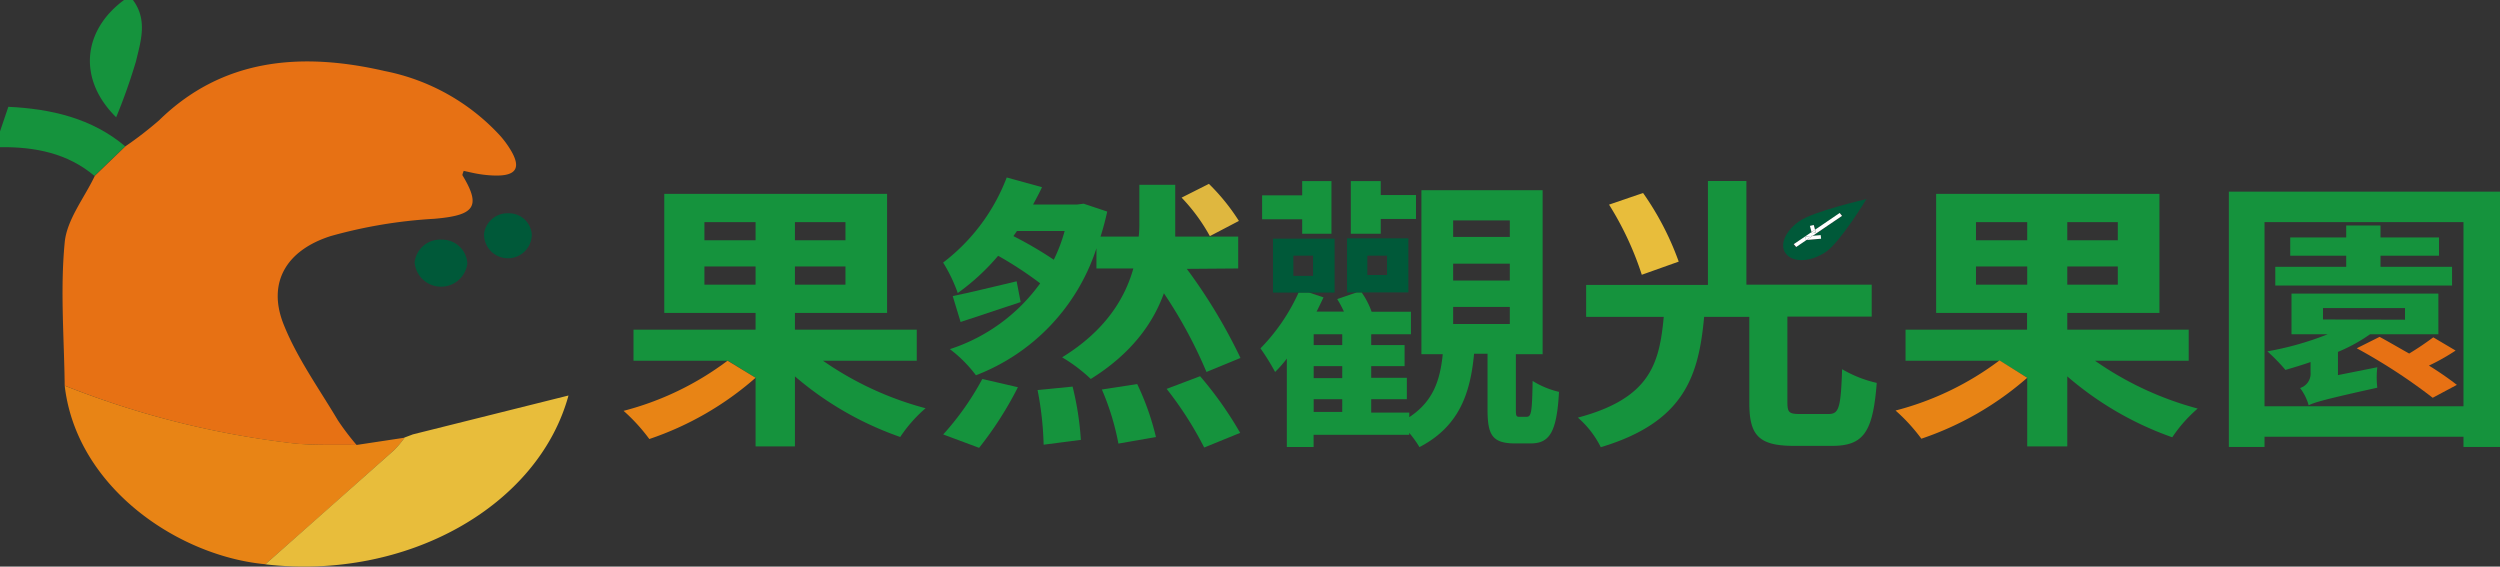 <svg xmlns="http://www.w3.org/2000/svg" viewBox="0 0 317.64 71.99"><rect x="0" y="0" width="317.64" height="71.99" fill="#333333" stroke="none"/><defs><style>.cls-1{fill:#15933d;}.cls-2{fill:#e77114;}.cls-3{fill:#e88415;}.cls-4{fill:#e8bd3b;}.cls-5{fill:#005939;}.cls-6{fill:#94cd9f;}.cls-7{fill:#fff;}.cls-8{fill:none;}.cls-9{fill:#dfb73f;}</style></defs><g id="圖層_2" data-name="圖層 2"><g id="圖層_1-2" data-name="圖層 1"><path class="cls-1" d="M15.91,18.59,12,22.35C8.63,19.49,4.48,18.64,0,18.7v-2c.31-.9.62-1.81,1.06-3.13C6.45,13.83,11.65,15,15.91,18.59Z"/><path class="cls-1" d="M17.27,7.81a72.39,72.39,0,0,1-2.51,7.09c-4.88-4.8-4.29-11,1-14.9h1.13C18.78,2.53,17.89,5.23,17.27,7.81Z"/><path class="cls-2" d="M62.78,22.3a14.15,14.15,0,0,1-2-.2c-.62-.1-1.24-.26-1.87-.39-.08.29-.2.48-.14.58,2.42,4,1.5,5.08-3.61,5.51A61.27,61.27,0,0,0,42,30C36.26,31.84,34,36,36,41.12c1.69,4.3,4.53,8.24,6.94,12.3a32.88,32.88,0,0,0,2.37,3.12c-2.71-.06-5.44.08-8.11-.21A114.38,114.38,0,0,1,8.22,49c-.07-6.07-.58-12.16,0-18.18.26-2.9,2.49-5.66,3.83-8.48l3.9-3.76a46.73,46.73,0,0,0,4.26-3.29c8-7.83,17.94-8.74,28.69-6.26a27,27,0,0,1,14.57,8.13A12.15,12.15,0,0,1,65,19.26C66.22,21.42,65.49,22.39,62.78,22.3Z"/><path class="cls-3" d="M8.22,49a114.38,114.38,0,0,0,29,7.32c2.67.29,5.4.15,8.11.21l6.09-.92a13.66,13.66,0,0,1-1.29,1.54q-8.18,7.29-16.4,14.54C22.64,70.67,9.7,61.92,8.22,49Z"/><path class="cls-4" d="M33.71,71.7q8.2-7.26,16.4-14.54a13.66,13.66,0,0,0,1.29-1.54h-.08l1.14-.43,19.77-4.94C68.39,64.31,51.68,73.78,33.71,71.7Z"/><path class="cls-5" d="M67.57,29.85a3,3,0,0,1-6.07-.14,3,3,0,0,1,3.11-2.61A2.9,2.9,0,0,1,67.57,29.85Z"/><path class="cls-5" d="M59.38,33.49a3.37,3.37,0,0,1-6.7-.15,3.25,3.25,0,0,1,3.43-2.89A3.2,3.2,0,0,1,59.38,33.49Z"/><path class="cls-6" d="M52.46,55.2l-1.14.43Z"/><path class="cls-5" d="M232,32c1.86-1.29,5.14-6.7,5.14-6.7s-6.66,1.51-8.52,2.8S226,31.26,227,32.34,230.15,33.24,232,32Zm-1.84-2.46L230,28.7l.49-.11.16.6,3.13-2.13.3.36L230.31,30l1-.1,0,.46-1.85.16-1.31.89-.3-.36Z"/><polygon class="cls-7" points="229.53 30.49 229.46 30.5 229.41 30.05 230.31 29.96 234.04 27.43 233.74 27.06 230.61 29.19 230.7 29.53 230.21 29.63 230.17 29.49 227.91 31.02 228.22 31.38 229.53 30.49"/><polygon class="cls-7" points="231.38 30.33 231.33 29.87 230.31 29.96 229.53 30.49 231.38 30.33"/><polygon class="cls-7" points="229.46 30.5 229.53 30.49 230.31 29.96 229.41 30.05 229.46 30.5"/><polygon class="cls-7" points="230.45 28.59 229.96 28.7 230.17 29.49 230.61 29.19 230.45 28.59"/><polygon class="cls-7" points="230.7 29.53 230.61 29.19 230.17 29.49 230.21 29.63 230.7 29.53"/><rect class="cls-8" x="262.66" y="28.22" width="6.42" height="2.31"/><rect class="cls-8" x="184.64" y="27.97" width="7.19" height="2.13"/><rect class="cls-8" x="164.33" y="32.48" width="2.5" height="2.57"/><rect class="cls-8" x="173.73" y="32.48" width="2.5" height="2.46"/><rect class="cls-8" x="166.91" y="42.47" width="3.64" height="1.37"/><rect class="cls-8" x="166.91" y="46.52" width="3.64" height="1.52"/><rect class="cls-8" x="166.91" y="50.72" width="3.64" height="1.63"/><rect class="cls-8" x="184.64" y="33.5" width="7.19" height="2.13"/><rect class="cls-8" x="184.64" y="39" width="7.19" height="2.17"/><rect class="cls-8" x="262.66" y="33.86" width="6.42" height="2.31"/><path class="cls-8" d="M128.76,30a48.79,48.79,0,0,1,5.13,3,20.28,20.28,0,0,0,1.38-3.65h-6.06Z"/><path class="cls-8" d="M287.72,28.22v23.4H313V28.22Zm1.37,5.68h9V32.48H291V30.17h7.11V28.65h4.36v1.52h7.43v2.31h-7.43V33.9h9.09v2.38H289.09Zm13,15.44c-6.87,1.52-8,1.88-8.73,2.24a6.57,6.57,0,0,0-1.09-2.2,1.92,1.92,0,0,0,1.33-2v-1.3c-1.09.36-2.18.69-3.19,1a24.37,24.37,0,0,0-2.31-2.38,38.58,38.58,0,0,0,7.69-2.17h-4.61V37.29h18.62v5.18h-8.68A20.64,20.64,0,0,1,297,44.71v3.07l5.05-1A10.74,10.74,0,0,0,302.06,49.34Zm7,1.2a72,72,0,0,0-9.65-6.29l2.9-1.45c1.13.61,2.42,1.37,3.76,2.12a36.67,36.67,0,0,0,3.06-2.06L312,44.54a26.5,26.5,0,0,1-3.39,1.91,40.92,40.92,0,0,1,3.57,2.45Z"/><rect class="cls-8" x="101.04" y="28.22" width="6.42" height="2.31"/><rect class="cls-8" x="101.04" y="33.86" width="6.42" height="2.31"/><rect class="cls-8" x="251.07" y="33.86" width="6.5" height="2.31"/><rect class="cls-8" x="295.15" y="39.14" width="10.42" height="1.48"/><rect class="cls-8" x="89.45" y="28.22" width="6.5" height="2.31"/><rect class="cls-8" x="251.07" y="28.22" width="6.5" height="2.31"/><rect class="cls-8" x="89.45" y="33.86" width="6.5" height="2.31"/><path class="cls-1" d="M104.56,45.83h11.92V41.89H101V39.76h11.71V24.63H84.4V39.76H96v2.13H80.49v3.94h12L96,48v8.72H101v-8.9a41.37,41.37,0,0,0,13.38,7.7,17.77,17.77,0,0,1,3.22-3.65A41.34,41.34,0,0,1,104.56,45.83ZM101,28.22h6.42v2.31H101Zm0,5.64h6.42v2.31H101ZM96,36.17h-6.5V33.86H96Zm0-5.64h-6.5V28.22H96Z"/><path class="cls-3" d="M96,48A39.58,39.58,0,0,1,82.5,55.78a23.1,23.1,0,0,0-3.27-3.58,37.69,37.69,0,0,0,13.21-6.37Z"/><path class="cls-1" d="M140,49.49a32.17,32.17,0,0,1,2.1,6.87l4.77-.83a33.56,33.56,0,0,0-2.38-6.73Z"/><path class="cls-1" d="M148.23,49.41A45,45,0,0,1,153,56.86L157.57,55a46.33,46.33,0,0,0-5.09-7.2Z"/><path class="cls-1" d="M157.32,34.11V30.06h-8c0-.61,0-1.19,0-1.77V23.48h-4.56v4.74a14.71,14.71,0,0,1-.08,1.84h-4.85c.32-1,.61-2.09.85-3.18l-3-1-.85.11h-5.57c.4-.76.81-1.49,1.13-2.21l-4.48-1.23a24.55,24.55,0,0,1-8.08,10.81,19.9,19.9,0,0,1,1.86,3.87,28.2,28.2,0,0,0,5.13-4.73A46.49,46.49,0,0,1,132.16,36a22.81,22.81,0,0,1-11.47,8.36A16.87,16.87,0,0,1,124,47.68a25.84,25.84,0,0,0,15.31-16.13v2.56H144c-1.05,3.73-3.47,7.85-9.05,11.29a20.28,20.28,0,0,1,3.64,2.75c5.13-3.19,7.92-7.06,9.29-10.89a58.83,58.83,0,0,1,5.41,10l4.32-1.78a68.54,68.54,0,0,0-6.82-11.32ZM133.89,33a48.79,48.79,0,0,0-5.13-3l.45-.65h6.06A20.28,20.28,0,0,1,133.89,33Z"/><path class="cls-1" d="M119.84,55.2l4.56,1.7a45.11,45.11,0,0,0,4.93-7.7l-4.52-1.05A35.54,35.54,0,0,1,119.84,55.2Z"/><path class="cls-1" d="M131.83,49.56a41,41,0,0,1,.77,6.94l4.73-.61a37.86,37.86,0,0,0-1.05-6.77Z"/><path class="cls-1" d="M129.17,35.74c-3.07.72-6,1.45-8.12,1.88l1,3.29,7.63-2.53Z"/><path class="cls-9" d="M157.41,28.07a26.24,26.24,0,0,0-3.81-4.71l-3.47,1.75A23.22,23.22,0,0,1,153.72,30Z"/><polygon class="cls-1" points="175.43 27.82 179.91 27.82 179.91 24.78 175.43 24.78 175.43 23.01 171.63 23.01 171.63 29.7 175.43 29.7 175.43 27.82"/><path class="cls-1" d="M194.73,48.4c-.07,4.16-.19,4.56-.8,4.56h-.85c-.45,0-.48-.11-.48-1V45H196V24.17H180.6V45h2.71c-.33,3.3-1.21,6-4.25,8v-.58h-4.84V50.72h4.53V48h-4.53V46.52h4.24V43.84h-4.24V42.47h5.05V39.61h-5A10,10,0,0,0,173,37.15h-.61L169.9,38a12.63,12.63,0,0,1,.85,1.59h-3.47c.31-.61.59-1.19.88-1.81l-1.86-.62H165a24.56,24.56,0,0,1-4.85,7.1,29.87,29.87,0,0,1,1.86,3,14.35,14.35,0,0,0,1.49-1.7V56.79h3.4V55.24h12.15V55a13.19,13.19,0,0,1,1.3,1.81c5-2.61,6.46-6.73,6.94-11.87H189v7.09c0,3.22.59,4.31,3.51,4.31h1.94c2.38,0,3.35-1.31,3.63-6.55A11.12,11.12,0,0,1,194.73,48.4Zm-24.19,3.94h-3.63V50.72h3.63Zm0-4.3h-3.63V46.52h3.63Zm0-4.2h-3.63V42.47h3.63Zm21.29-2.67h-7.2V39h7.2Zm0-5.53h-7.2V33.5h7.2Zm0-5.54h-7.2V28h7.2Z"/><polygon class="cls-1" points="165.45 29.7 169.17 29.7 169.17 23.01 165.45 23.01 165.45 24.82 160.36 24.82 160.36 27.86 165.45 27.86 165.45 29.7"/><path class="cls-5" d="M171.15,30.28v6.87h7.79V30.28Zm5.08,4.66h-2.5V32.48h2.5Z"/><path class="cls-5" d="M161.74,30.32v6.86h7.83V30.32Zm5.09,4.73h-2.5V32.48h2.5Z"/><path class="cls-4" d="M213.29,33.24l-4.69,1.67A39.75,39.75,0,0,0,204.44,26l4.32-1.48A36.47,36.47,0,0,1,213.29,33.24Z"/><path class="cls-1" d="M232.35,52.6h-3.71c-1.33,0-1.54-.22-1.54-1.49V40.23h10.71V36.17H221.89V23H217v13.2H201.53v4.06h9.86c-.56,5.89-1.66,10.34-10.91,12.8a12.11,12.11,0,0,1,2.91,3.76c10.59-3.18,12.44-9,13.13-16.56h5.74V51.15c0,4.12,1.13,5.5,5.69,5.5h4.81c4,0,5.21-1.7,5.69-8a15.55,15.55,0,0,1-4.4-1.74C233.89,51.8,233.65,52.6,232.35,52.6Z"/><path class="cls-1" d="M266.18,45.83h11.91V41.89H262.66V39.76h11.71V24.63H246V39.76h11.55v2.13H242.11v3.94h11.94L257.57,48v8.72h5.09v-8.9A41.43,41.43,0,0,0,276,55.56a17.82,17.82,0,0,1,3.23-3.65A41.24,41.24,0,0,1,266.18,45.83Zm-3.52-17.61h6.42v2.31h-6.42Zm0,5.64h6.42v2.31h-6.42Zm-5.09,2.31h-6.51V33.86h6.51Zm0-5.64h-6.51V28.22h6.51Z"/><path class="cls-3" d="M257.57,48a39.58,39.58,0,0,1-13.45,7.74,22.69,22.69,0,0,0-3.28-3.58,37.61,37.61,0,0,0,13.21-6.37Z"/><polygon class="cls-1" points="311.55 33.9 302.46 33.9 302.46 32.49 309.89 32.49 309.89 30.17 302.46 30.17 302.46 28.65 298.1 28.65 298.1 30.17 290.99 30.17 290.99 32.49 298.1 32.49 298.1 33.9 289.09 33.9 289.09 36.28 311.55 36.28 311.55 33.9"/><path class="cls-1" d="M290.38,47c1-.29,2.1-.62,3.19-1v1.3a1.91,1.91,0,0,1-1.33,2,6.48,6.48,0,0,1,1.09,2.2c.69-.36,1.86-.72,8.72-2.24a11.27,11.27,0,0,1,0-2.6l-5,1V44.71a20.93,20.93,0,0,0,4.08-2.24h8.68V37.3H291.15v5.17h4.6a38.58,38.58,0,0,1-7.67,2.17A24.24,24.24,0,0,1,290.38,47Zm4.77-6.41V39.14h10.42v1.48Z"/><path class="cls-1" d="M283.19,24.35V56.79h4.53v-1.3H313v1.3h4.68V24.35ZM313,51.62H287.72V28.22H313Z"/><path class="cls-2" d="M312.16,48.9l-3.07,1.64a72,72,0,0,0-9.65-6.29l2.9-1.45c1.13.61,2.42,1.37,3.76,2.12a36.67,36.67,0,0,0,3.06-2.06L312,44.54a26.5,26.5,0,0,1-3.39,1.91A40.92,40.92,0,0,1,312.16,48.9Z"/></g></g></svg>
